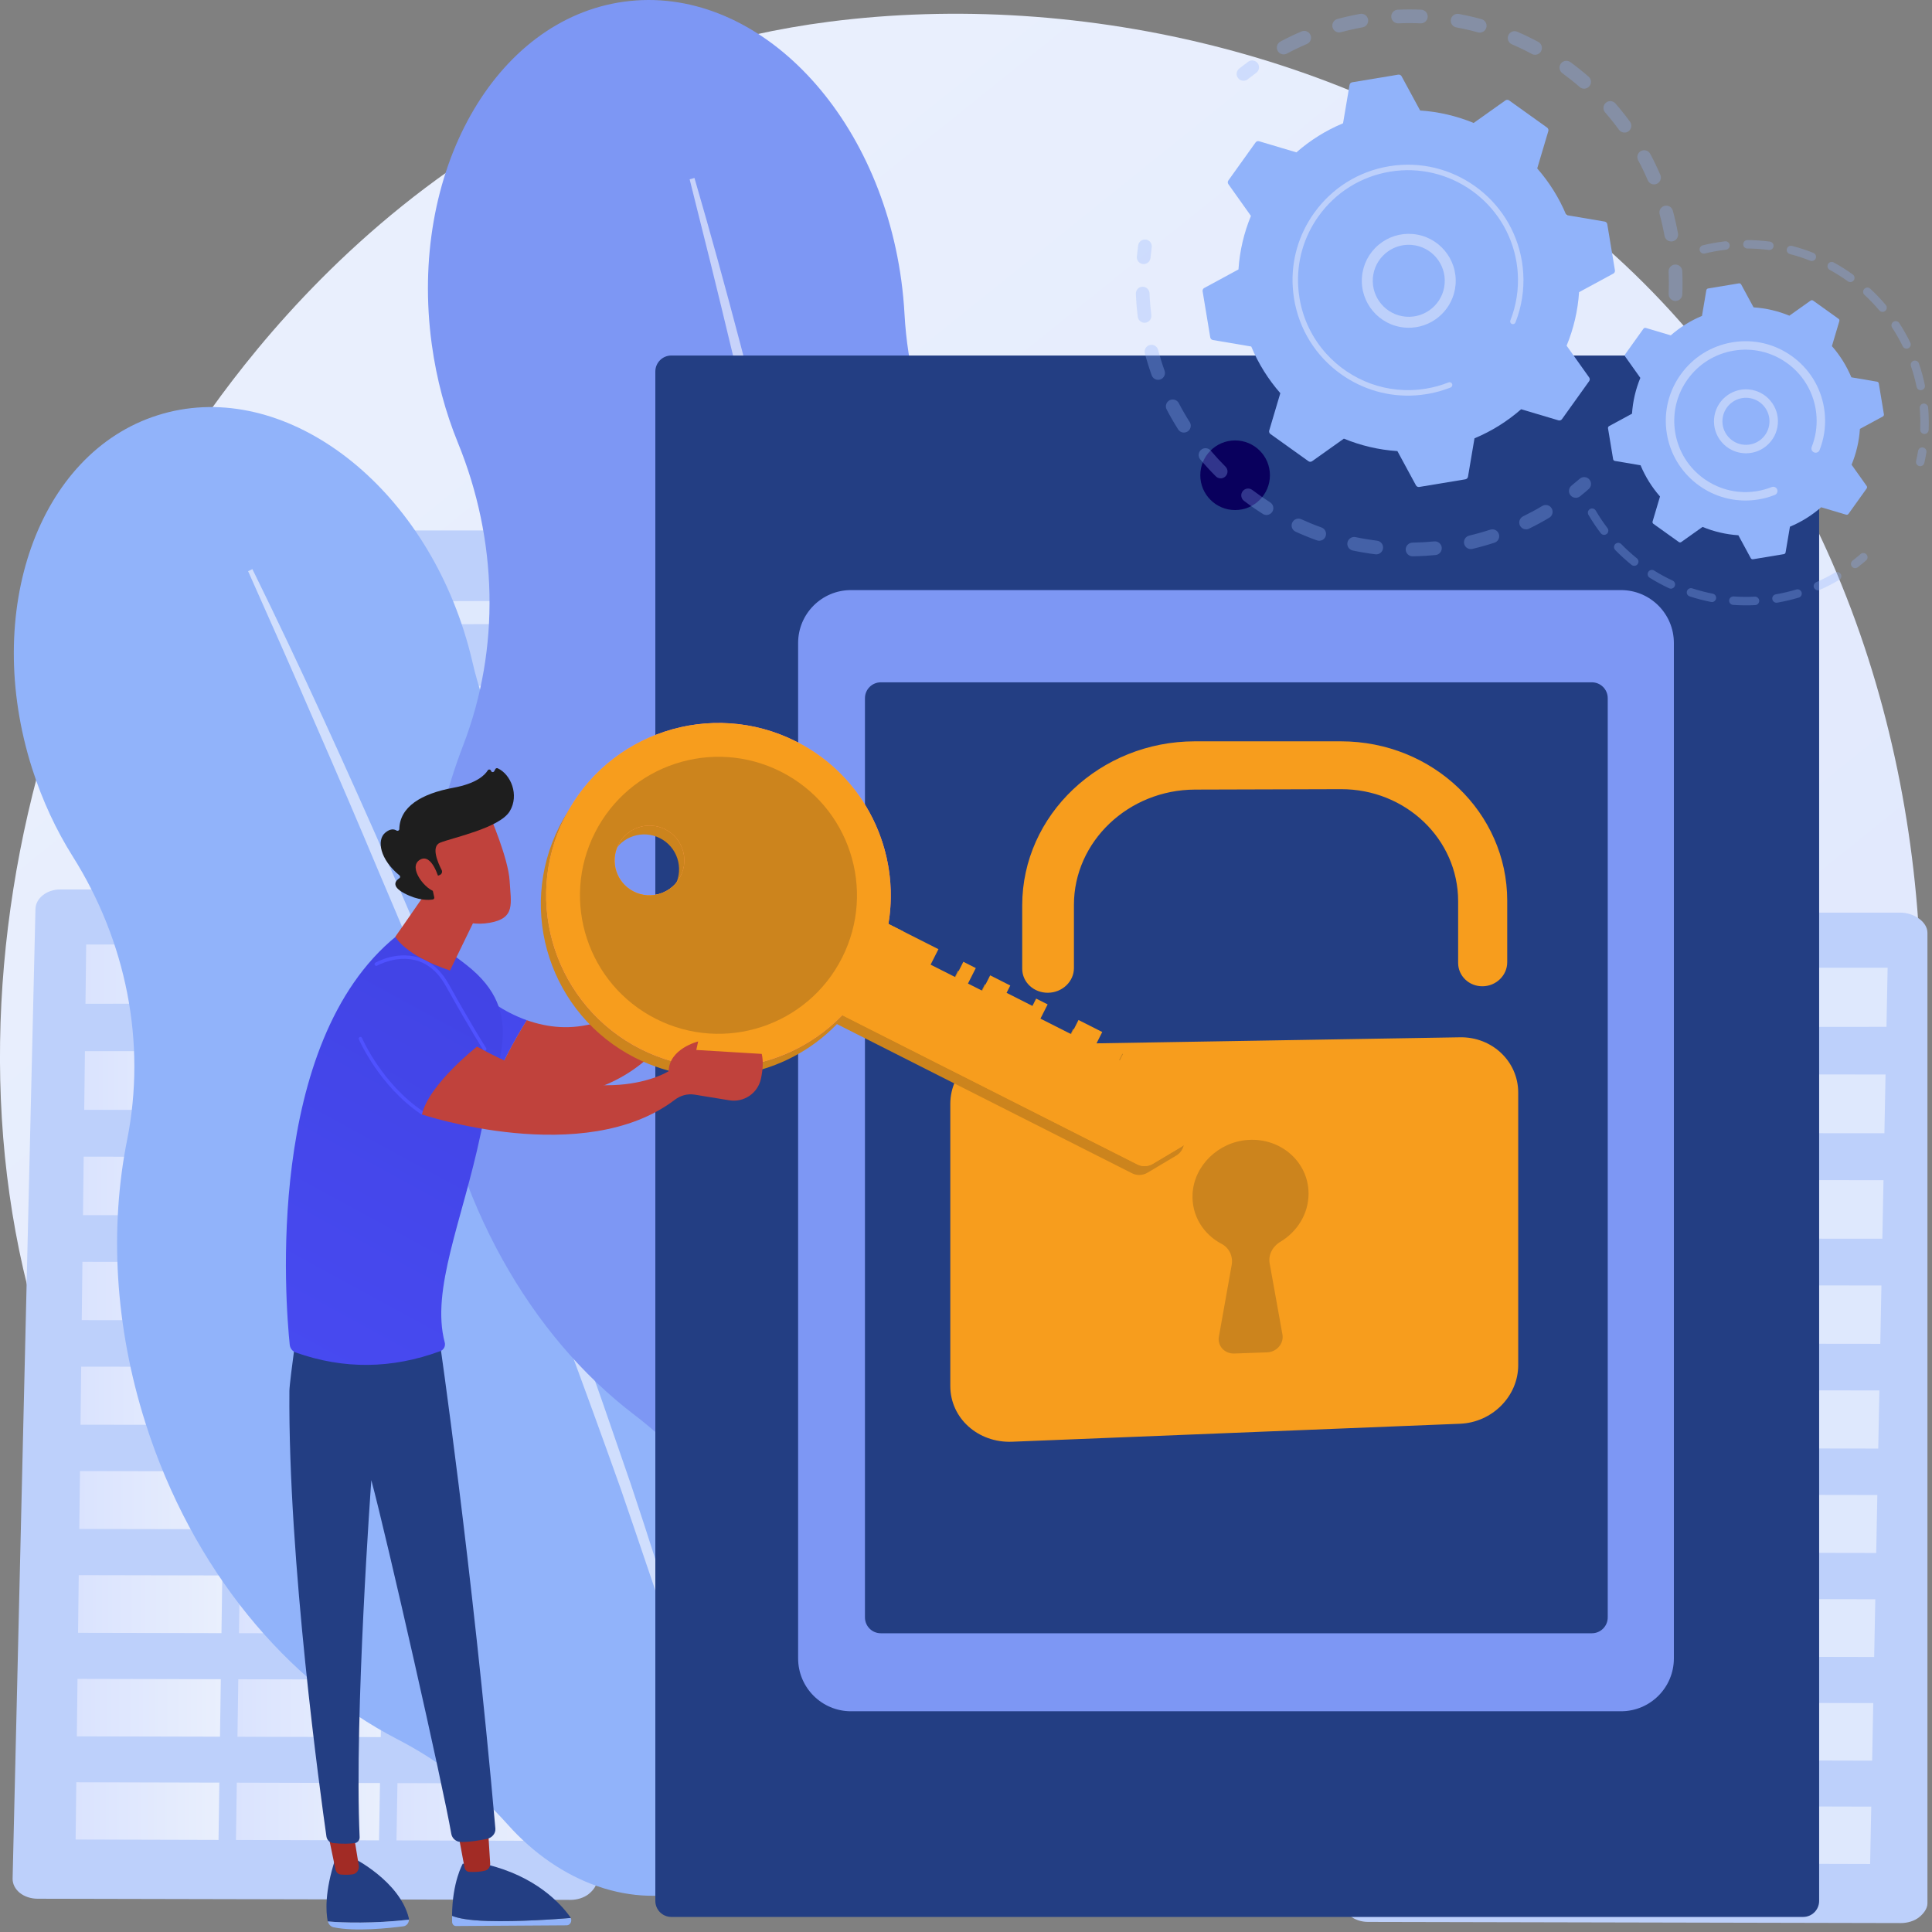 <svg width="350" height="350" viewBox="0 0 350 350" fill="none" xmlns="http://www.w3.org/2000/svg">
<rect x="0" y="0" width="350" height="350" fill="#808080" stroke="none"/>
<path d="M307.69 298.245C300.543 305.651 293.781 310.426 288.439 314.199C225.637 358.551 151.327 345.623 135.534 342.466C112.213 337.804 67.133 328.791 34.541 291.067C-14.768 233.992 -7.09 144.073 31.157 84.717C38.154 73.859 75.109 13.598 150.219 3.934C195.676 -1.914 248.663 9.882 287.035 41.524C367.581 107.945 361.847 242.127 307.69 298.245Z" fill="url(#paint0_linear_60_7155)"/>
<path d="M66.585 99.129C66.617 97.451 68.028 96.1 69.756 96.1H174.593C176.345 96.1 178.205 97.492 178.205 99.193V336.811C178.205 338.081 177.465 339.299 176.539 340.195C175.613 341.092 174.248 341.594 172.94 341.59L66.955 341.309C65.636 341.306 64.346 340.788 63.424 339.873C62.501 338.958 61.982 337.718 62.007 336.437L66.585 99.129Z" fill="#BDD0FB"/>
<g opacity="0.52">
<path d="M126.792 112.94L161.086 112.824L161.073 108.657L126.817 108.762L126.792 112.94Z" fill="white"/>
<path d="M126.698 128.289L161.133 128.137L161.12 123.935L126.723 124.077L126.698 128.289Z" fill="white"/>
<path d="M126.603 143.765L161.181 143.575L161.168 139.338L126.629 139.519L126.603 143.765Z" fill="white"/>
<path d="M126.507 159.37L161.228 159.141L161.215 154.87L126.533 155.088L126.507 159.37Z" fill="white"/>
<path d="M126.411 175.105L161.276 174.837L161.263 170.53L126.437 170.787L126.411 175.105Z" fill="white"/>
<path d="M126.216 206.971L161.374 206.622L161.361 202.243L126.242 202.58L126.216 206.971Z" fill="white"/>
<path d="M125.917 255.787L161.523 255.313L161.51 250.821L125.944 251.284L125.917 255.787Z" fill="white"/>
<path d="M126.314 190.971L161.325 190.663L161.312 186.32L126.34 186.618L126.314 190.971Z" fill="white"/>
<path d="M126.117 223.106L161.423 222.716L161.41 218.299L126.144 218.678L126.117 223.106Z" fill="white"/>
<path d="M126.017 239.377L161.473 238.945L161.46 234.492L126.044 234.912L126.017 239.377Z" fill="white"/>
<path d="M125.815 272.337L161.574 271.819L161.56 267.29L125.843 267.795L125.815 272.337Z" fill="white"/>
<path d="M125.713 289.029L161.625 288.468L161.611 283.899L125.741 284.449L125.713 289.029Z" fill="white"/>
<path d="M125.61 305.866L161.677 305.26L161.663 300.651L125.638 301.245L125.61 305.866Z" fill="white"/>
<path d="M125.506 322.847L161.729 322.195L161.715 317.547L125.534 318.187L125.506 322.847Z" fill="white"/>
<path d="M81.829 113.091L116.338 112.975L116.376 108.794L81.905 108.9L81.829 113.091Z" fill="white"/>
<path d="M81.549 128.489L116.201 128.335L116.239 124.121L81.625 124.264L81.549 128.489Z" fill="white"/>
<path d="M81.266 144.015L116.063 143.823L116.101 139.573L81.344 139.755L81.266 144.015Z" fill="white"/>
<path d="M80.982 159.67L115.924 159.44L115.962 155.155L81.06 155.375L80.982 159.67Z" fill="white"/>
<path d="M80.695 175.457L115.783 175.187L115.822 170.866L80.774 171.125L80.695 175.457Z" fill="white"/>
<path d="M80.114 207.428L115.498 207.077L115.538 202.683L80.194 203.023L80.114 207.428Z" fill="white"/>
<path d="M79.223 256.409L115.062 255.932L115.102 251.425L79.305 251.89L79.223 256.409Z" fill="white"/>
<path d="M80.406 191.375L115.641 191.065L115.68 186.708L80.485 187.007L80.406 191.375Z" fill="white"/>
<path d="M79.819 223.617L115.354 223.224L115.394 218.793L79.9 219.174L79.819 223.617Z" fill="white"/>
<path d="M79.523 239.943L115.209 239.509L115.249 235.04L79.604 235.463L79.523 239.943Z" fill="white"/>
<path d="M78.921 273.016L114.914 272.495L114.955 267.95L79.004 268.459L78.921 273.016Z" fill="white"/>
<path d="M78.617 289.766L114.765 289.2L114.806 284.616L78.7 285.169L78.617 289.766Z" fill="white"/>
<path d="M78.31 306.661L114.615 306.05L114.656 301.426L78.394 302.024L78.31 306.661Z" fill="white"/>
<path d="M78 323.702L114.463 323.046L114.505 318.382L78.085 319.025L78 323.702Z" fill="white"/>
</g>
<path d="M6.424 164.671C6.47 162.73 8.463 161.133 10.906 161.133H103.242C105.718 161.133 108.149 162.813 108.149 164.781V340.619C108.149 341.566 107.463 342.473 106.62 343.141C105.776 343.81 104.527 344.184 103.336 344.181L6.794 343.972C5.592 343.969 4.416 343.584 3.576 342.901C2.736 342.219 2.262 341.276 2.285 340.321L6.424 164.671Z" fill="#BDD0FB"/>
<path d="M74.425 181.853L100.729 181.825L100.938 171.111H74.608L74.425 181.853Z" fill="url(#paint1_linear_60_7155)"/>
<path d="M44.941 181.848L71.219 181.82L71.399 171.111H45.095L44.941 181.848Z" fill="url(#paint2_linear_60_7155)"/>
<path d="M15.486 181.842L41.738 181.814L41.889 171.111H15.612L15.486 181.842Z" fill="url(#paint3_linear_60_7155)"/>
<path d="M74.096 201.085L100.355 201.099L100.563 190.454L74.279 190.446L74.096 201.085Z" fill="url(#paint4_linear_60_7155)"/>
<path d="M44.663 201.07L70.896 201.084L71.075 190.445L44.817 190.436L44.663 201.07Z" fill="url(#paint5_linear_60_7155)"/>
<path d="M15.26 201.055L41.466 201.069L41.617 190.435L15.386 190.426L15.26 201.055Z" fill="url(#paint6_linear_60_7155)"/>
<path d="M73.769 220.185L99.982 220.207L100.189 209.6L73.951 209.583L73.769 220.185Z" fill="url(#paint7_linear_60_7155)"/>
<path d="M44.387 220.161L70.574 220.183L70.752 209.581L44.54 209.563L44.387 220.161Z" fill="url(#paint8_linear_60_7155)"/>
<path d="M15.035 220.136L41.195 220.158L41.345 209.561L15.16 209.544L15.035 220.136Z" fill="url(#paint9_linear_60_7155)"/>
<path d="M73.442 239.219L99.61 239.249L99.816 228.678L73.623 228.653L73.442 239.219Z" fill="url(#paint10_linear_60_7155)"/>
<path d="M44.111 239.184L70.253 239.215L70.431 228.649L44.264 228.624L44.111 239.184Z" fill="url(#paint11_linear_60_7155)"/>
<path d="M14.81 239.151L40.925 239.181L41.075 228.621L14.934 228.595L14.81 239.151Z" fill="url(#paint12_linear_60_7155)"/>
<path d="M73.117 258.186L99.239 258.225L99.445 247.691L73.297 247.657L73.117 258.186Z" fill="url(#paint13_linear_60_7155)"/>
<path d="M43.837 258.143L69.933 258.181L70.11 247.652L43.989 247.618L43.837 258.143Z" fill="url(#paint14_linear_60_7155)"/>
<path d="M14.586 258.1L40.656 258.138L40.805 247.614L14.71 247.581L14.586 258.1Z" fill="url(#paint15_linear_60_7155)"/>
<path d="M72.793 277.09L98.869 277.137L99.074 266.639L72.972 266.596L72.793 277.09Z" fill="url(#paint16_linear_60_7155)"/>
<path d="M43.563 277.037L69.614 277.084L69.791 266.591L43.715 266.549L43.563 277.037Z" fill="url(#paint17_linear_60_7155)"/>
<path d="M14.363 276.984L40.388 277.031L40.537 266.543L14.487 266.501L14.363 276.984Z" fill="url(#paint18_linear_60_7155)"/>
<path d="M72.469 295.926L98.501 295.981L98.706 285.519L72.649 285.469L72.469 295.926Z" fill="url(#paint19_linear_60_7155)"/>
<path d="M43.291 295.864L69.297 295.92L69.473 285.463L43.442 285.412L43.291 295.864Z" fill="url(#paint20_linear_60_7155)"/>
<path d="M14.141 295.802L40.121 295.858L40.269 285.406L14.264 285.355L14.141 295.802Z" fill="url(#paint21_linear_60_7155)"/>
<path d="M72.148 314.699L98.135 314.763L98.338 304.337L72.326 304.278L72.148 314.699Z" fill="url(#paint22_linear_60_7155)"/>
<path d="M43.019 314.628L68.98 314.692L69.156 304.271L43.17 304.212L43.019 314.628Z" fill="url(#paint23_linear_60_7155)"/>
<path d="M13.919 314.557L39.855 314.62L40.002 304.204L14.042 304.146L13.919 314.557Z" fill="url(#paint24_linear_60_7155)"/>
<path d="M71.827 333.407L97.769 333.479L97.972 323.089L72.005 323.022L71.827 333.407Z" fill="url(#paint25_linear_60_7155)"/>
<path d="M42.748 333.327L68.665 333.398L68.84 323.013L42.899 322.946L42.748 333.327Z" fill="url(#paint26_linear_60_7155)"/>
<path d="M13.699 333.246L39.589 333.318L39.737 322.938L13.821 322.871L13.699 333.246Z" fill="url(#paint27_linear_60_7155)"/>
<path d="M247.448 168.87C247.494 166.929 249.487 165.332 251.93 165.332H344.266C346.741 165.332 349.173 167.013 349.173 168.98V344.818C349.173 345.765 348.487 346.672 347.643 347.341C346.8 348.009 345.551 348.383 344.36 348.381L247.818 348.171C246.616 348.168 245.44 347.783 244.6 347.1C243.76 346.418 243.286 345.475 243.309 344.521L247.448 168.87Z" fill="#BDD0FB"/>
<g opacity="0.5">
<path d="M315.449 186.052L341.753 186.024L341.962 175.31H315.632L315.449 186.052Z" fill="white"/>
<path d="M285.964 186.047L312.243 186.019L312.423 175.31H286.119L285.964 186.047Z" fill="white"/>
<path d="M256.51 186.041L282.761 186.013L282.913 175.31H256.636L256.51 186.041Z" fill="white"/>
<path d="M315.12 205.284L341.378 205.297L341.586 194.653L315.302 194.645L315.12 205.284Z" fill="white"/>
<path d="M285.687 205.269L311.919 205.282L312.099 194.643L285.841 194.634L285.687 205.269Z" fill="white"/>
<path d="M256.284 205.254L282.49 205.267L282.64 194.634L256.409 194.625L256.284 205.254Z" fill="white"/>
<path d="M314.792 224.384L341.005 224.406L341.213 213.798L314.974 213.781L314.792 224.384Z" fill="white"/>
<path d="M285.411 224.359L311.597 224.381L311.776 213.779L285.564 213.762L285.411 224.359Z" fill="white"/>
<path d="M256.058 224.335L282.219 224.357L282.369 213.76L256.183 213.743L256.058 224.335Z" fill="white"/>
<path d="M314.466 243.418L340.633 243.448L340.84 232.877L314.647 232.852L314.466 243.418Z" fill="white"/>
<path d="M285.135 243.384L311.276 243.414L311.455 232.848L285.288 232.823L285.135 243.384Z" fill="white"/>
<path d="M255.834 243.35L281.949 243.38L282.099 232.82L255.958 232.794L255.834 243.35Z" fill="white"/>
<path d="M314.141 262.386L340.263 262.424L340.468 251.89L314.321 251.856L314.141 262.386Z" fill="white"/>
<path d="M284.861 262.342L310.956 262.38L311.134 251.852L285.013 251.817L284.861 262.342Z" fill="white"/>
<path d="M255.61 262.298L281.68 262.337L281.829 251.813L255.734 251.779L255.61 262.298Z" fill="white"/>
<path d="M313.816 281.287L339.893 281.334L340.098 270.836L313.996 270.794L313.816 281.287Z" fill="white"/>
<path d="M284.587 281.235L310.638 281.282L310.815 270.789L284.739 270.747L284.587 281.235Z" fill="white"/>
<path d="M255.387 281.182L281.412 281.229L281.561 270.742L255.511 270.699L255.387 281.182Z" fill="white"/>
<path d="M313.493 300.125L339.525 300.18L339.729 289.718L313.673 289.667L313.493 300.125Z" fill="white"/>
<path d="M284.315 300.062L310.32 300.118L310.497 289.661L284.466 289.61L284.315 300.062Z" fill="white"/>
<path d="M255.165 300.001L281.145 300.056L281.293 289.604L255.288 289.554L255.165 300.001Z" fill="white"/>
<path d="M313.171 318.898L339.158 318.961L339.362 308.536L313.35 308.477L313.171 318.898Z" fill="white"/>
<path d="M284.043 318.827L310.004 318.89L310.18 308.47L284.194 308.411L284.043 318.827Z" fill="white"/>
<path d="M254.943 318.755L280.878 318.819L281.026 308.403L255.066 308.344L254.943 318.755Z" fill="white"/>
<path d="M312.85 337.605L338.792 337.677L338.995 327.287L313.028 327.22L312.85 337.605Z" fill="white"/>
<path d="M283.772 337.525L309.688 337.597L309.863 327.212L283.922 327.145L283.772 337.525Z" fill="white"/>
<path d="M254.722 337.445L280.613 337.516L280.76 327.136L254.845 327.069L254.722 337.445Z" fill="white"/>
</g>
<path d="M155.655 216.704C148.12 193.044 133.539 174.188 116.269 163.103C100.829 153.194 89.706 137.762 85.588 119.935C85.155 118.062 84.641 116.182 84.042 114.304C74.979 85.849 50.121 68.359 28.52 75.239C6.919 82.118 -3.245 110.763 5.818 139.218C7.671 145.037 10.185 150.396 13.197 155.181C22.808 170.452 26.57 188.768 23.033 206.483C19.872 222.315 20.73 240.14 26.38 257.879C34.806 284.334 52.04 304.785 71.995 315.081C79.543 318.975 86.349 324.211 91.985 330.539C101.351 341.054 114.55 345.997 126.678 342.135C139.76 337.968 147.934 324.72 148.522 309.263C148.854 300.516 150.911 291.943 154.263 283.838C162.177 264.704 163.274 240.625 155.655 216.704Z" fill="#91B3FA"/>
<path opacity="0.57" d="M45.725 103.101C54.537 121.008 62.764 139.184 70.799 157.446C72.81 162.011 74.747 166.608 76.699 171.198L79.625 178.084L82.494 184.994C84.388 189.608 86.347 194.196 88.189 198.832L93.716 212.74C97.282 222.058 100.928 231.346 104.319 240.731C106.022 245.42 107.816 250.076 109.422 254.801L114.307 268.949C120.629 287.878 126.475 306.976 131.34 326.334L130.504 326.553L126.311 312.209L125.27 308.622L124.14 305.061L121.867 297.945L119.607 290.825C118.858 288.45 118.021 286.104 117.232 283.742C115.622 279.029 114.05 274.303 112.41 269.601C105.728 250.832 98.795 232.152 91.476 213.619C87.745 204.38 84.094 195.11 80.298 185.897L77.471 178.979L74.585 172.085C72.664 167.488 70.743 162.891 68.775 158.314C64.918 149.125 60.995 139.963 56.997 130.834C53.046 121.684 49.009 112.568 44.944 103.47L45.725 103.101Z" fill="white"/>
<path d="M218.697 169.675C215.175 143.836 203.534 121.689 187.728 107.092C173.598 94.044 164.905 76.065 163.859 56.88C163.749 54.863 163.555 52.826 163.276 50.774C159.04 19.698 136.566 -2.899 113.078 0.302C89.589 3.503 73.982 31.291 78.218 62.367C79.084 68.722 80.713 74.72 82.958 80.216C90.122 97.754 90.713 117.381 83.893 135.065C77.799 150.868 75.486 169.461 78.126 188.834C82.064 217.726 96.153 242.004 114.866 256.27C121.944 261.666 128.017 268.316 132.689 275.883C140.454 288.458 153.166 295.963 166.353 294.166C180.579 292.227 191.375 280.005 194.752 264.123C196.663 255.136 200.319 246.641 205.226 238.865C216.81 220.507 222.257 195.8 218.697 169.675Z" fill="#7D97F4"/>
<path opacity="0.57" d="M125.808 32.24C131.676 52.36 136.892 72.653 141.897 92.999C143.15 98.085 144.322 103.191 145.51 108.293L147.29 115.946L149.007 123.614C150.131 128.73 151.327 133.831 152.393 138.96L155.594 154.347C157.597 164.633 159.688 174.9 161.499 185.223C162.412 190.382 163.426 195.523 164.234 200.701L166.73 216.221C169.849 236.947 172.448 257.761 173.99 278.666L173.089 278.742L171.341 263.145L170.912 259.246L170.386 255.358L169.32 247.584L168.268 239.81C167.922 237.218 167.48 234.639 167.091 232.053C166.278 226.886 165.506 221.713 164.659 216.552C161.139 195.927 157.345 175.348 153.128 154.851C150.94 144.618 148.841 134.368 146.583 124.15L144.91 116.482L143.173 108.828C142.018 103.725 140.863 98.621 139.656 93.53C137.33 83.326 134.93 73.138 132.448 62.97C130.019 52.789 127.493 42.629 124.937 32.481L125.808 32.24Z" fill="white"/>
<path d="M326.653 347.272H121.622C120.019 347.272 118.72 345.973 118.72 344.371V67.307C118.72 65.704 120.019 64.405 121.622 64.405H326.653C328.255 64.405 329.554 65.704 329.554 67.307V344.371C329.554 345.973 328.255 347.272 326.653 347.272Z" fill="#233E83"/>
<path d="M293.662 310.011H154.163C148.875 310.011 144.588 305.724 144.588 300.436V116.476C144.588 111.188 148.875 106.901 154.163 106.901H293.662C298.95 106.901 303.237 111.188 303.237 116.476V300.436C303.237 305.724 298.95 310.011 293.662 310.011Z" fill="#7D97F4"/>
<path d="M288.384 295.881H159.567C157.981 295.881 156.695 294.595 156.695 293.008V126.482C156.695 124.895 157.981 123.609 159.567 123.609H288.384C289.97 123.609 291.256 124.895 291.256 126.482V293.008C291.256 294.595 289.97 295.881 288.384 295.881Z" fill="#233E83"/>
<path d="M223.753 92.402C227.236 92.402 230.06 89.578 230.06 86.095C230.06 82.612 227.236 79.788 223.753 79.788C220.269 79.788 217.445 82.612 217.445 86.095C217.445 89.578 220.269 92.402 223.753 92.402Z" fill="url(#paint28_linear_60_7155)"/>
<path d="M264.501 187.916L183.356 189.265C177.18 189.367 172.156 194.17 172.156 199.991V251.093C172.156 256.914 177.18 261.431 183.356 261.183L264.501 257.925C270.33 257.69 275.038 252.941 275.038 247.315V197.927C275.038 192.301 270.329 187.819 264.501 187.916Z" fill="#F79D1D"/>
<path d="M268.608 178.673C266.15 178.71 264.155 176.813 264.155 174.437V163.252C264.155 152.032 254.664 142.931 242.915 142.965L216.48 143.041C204.429 143.076 194.553 152.446 194.553 163.928V175.374C194.553 177.806 192.461 179.808 189.876 179.847C187.286 179.885 185.184 177.939 185.184 175.5V164.019C185.184 147.631 199.303 134.298 216.481 134.298H242.915C259.605 134.298 273.048 147.248 273.048 163.166V174.317C273.047 176.686 271.061 178.637 268.608 178.673Z" fill="#F79D1D"/>
<path d="M237.057 216.237C237.057 210.558 232.099 206.099 226.072 206.509C220.743 206.871 216.335 211.139 216.047 216.235C215.824 220.189 217.997 223.607 221.301 225.336C222.706 226.072 223.404 227.621 223.131 229.154L220.814 242.156C220.519 243.811 221.85 245.266 223.601 245.203L229.555 244.99C231.297 244.928 232.619 243.384 232.326 241.755L230.01 228.874C229.734 227.338 230.533 225.812 231.942 224.969C235.006 223.138 237.057 219.889 237.057 216.237Z" fill="#CC841D"/>
<path d="M74.084 347.767C74.085 347.655 74.078 347.543 74.049 347.429C72.367 340.758 64.015 336.603 64.015 336.603L60.706 336.862C58.803 342.742 59.047 346.348 59.353 347.954C59.361 348 59.375 348.042 59.387 348.086C62.117 348.33 67.736 348.489 74.084 347.767Z" fill="#233E83"/>
<path d="M59.387 348.086C59.535 348.622 59.931 349.04 60.437 349.146C64.321 349.963 70.493 349.306 73.085 348.967C73.656 348.892 74.074 348.364 74.084 347.767C67.736 348.489 62.117 348.33 59.387 348.086Z" fill="#91B3FA"/>
<path d="M59.375 331.933L60.777 338.681C60.879 339.175 61.259 339.545 61.719 339.588C62.283 339.641 63.084 339.672 63.891 339.554C64.614 339.448 65.118 338.713 64.989 337.924L64.015 331.933H59.375Z" fill="#A22B25"/>
<path d="M88.416 348C84.761 347.898 82.871 347.467 81.893 347.068C81.891 347.431 81.893 347.801 81.905 348.184C81.918 348.594 82.221 348.92 82.594 348.918L102.662 348.789C103.302 348.784 103.677 348.042 103.399 347.454C100.768 347.672 94.066 348.158 88.416 348Z" fill="#91B3FA"/>
<path d="M103.399 347.455C103.375 347.404 103.354 347.352 103.32 347.304C101.547 344.827 97.033 339.896 88.114 337.757L83.835 337.622C83.835 337.622 81.929 340.934 81.893 347.068C82.871 347.468 84.761 347.898 88.416 348.001C94.066 348.159 100.768 347.672 103.399 347.455Z" fill="#233E83"/>
<path d="M82.851 331.336C82.918 331.651 83.809 336.453 84.153 338.314C84.236 338.757 84.58 339.081 84.99 339.104C85.723 339.145 86.904 339.15 87.921 338.874C88.469 338.725 88.837 338.166 88.798 337.546L88.319 329.952L82.851 331.336Z" fill="#A22B25"/>
<path d="M79.608 242.687C79.608 242.687 85.495 283.135 89.742 331.267C89.822 332.163 89.107 332.944 88.227 333.129C86.929 333.402 85.021 333.727 83.442 333.683C82.599 333.659 81.895 333.034 81.753 332.202C80.306 323.716 69.98 278.17 67.269 268.146C67.269 268.146 64.156 310.726 65.151 332.817C65.176 333.366 64.774 333.843 64.228 333.906C63.399 334.002 62.074 334.075 60.387 333.895C59.746 333.827 59.23 333.343 59.138 332.706C58.108 325.524 52.175 282.772 52.427 251.975C52.441 250.239 54.465 235.969 54.465 235.969L79.608 242.687Z" fill="#233E83"/>
<path d="M81.889 174.667L82.677 195.833C84.916 196.603 87.047 197.202 89.076 197.65C90.345 193.563 93.14 188.548 95.429 184.818C87.02 181.846 81.889 174.667 81.889 174.667Z" fill="url(#paint29_linear_60_7155)"/>
<path d="M53.58 245.018C52.975 244.803 52.553 244.254 52.487 243.616C51.704 236.021 47.914 188.934 71.841 169.565C71.841 169.565 73.213 165.975 84.492 174.8C95.771 183.625 89.732 192.875 87.032 205.633C83.764 221.072 78.031 233.692 80.568 243.192C80.743 243.848 80.398 244.536 79.761 244.771C71 248 62.273 248.107 53.58 245.018Z" fill="url(#paint30_linear_60_7155)"/>
<path d="M81.175 155.457C81.167 156.127 71.613 169.698 71.613 169.698C71.613 169.698 73.328 173.075 81.515 175.818L88.582 161.287L81.175 155.457Z" fill="#C0423C"/>
<path d="M76.442 201.893C76.382 201.893 76.321 201.876 76.268 201.84C68.635 196.683 65.045 188.359 65.009 188.276C64.943 188.118 65.016 187.936 65.174 187.869C65.332 187.802 65.514 187.875 65.581 188.033C65.616 188.115 69.139 196.275 76.615 201.326C76.757 201.422 76.795 201.614 76.699 201.757C76.639 201.845 76.541 201.893 76.442 201.893Z" fill="url(#paint31_linear_60_7155)"/>
<path d="M87.811 190.357C87.709 190.357 87.609 190.306 87.549 190.214C87.526 190.179 85.195 186.549 80.753 178.596C79.388 176.151 77.593 174.602 75.419 173.994C71.818 172.988 68.348 174.918 68.314 174.937C68.164 175.02 67.976 174.97 67.891 174.821C67.806 174.672 67.858 174.483 68.007 174.398C68.157 174.313 71.726 172.316 75.58 173.395C77.922 174.048 79.845 175.696 81.295 178.293C85.725 186.226 88.048 189.843 88.071 189.879C88.164 190.022 88.122 190.214 87.978 190.307C87.926 190.341 87.868 190.357 87.811 190.357Z" fill="url(#paint32_linear_60_7155)"/>
<path d="M88.697 147.68C88.697 147.68 92.097 155.49 92.325 159.589C92.553 163.688 93.437 166.347 88.697 167.173C83.958 167.998 79.965 165.637 77.802 161.554C77.802 161.554 74.413 155.263 75.173 152.686C75.933 150.109 88.697 147.68 88.697 147.68Z" fill="#C0423C"/>
<path d="M79.422 158.619L79.692 158.5C80.035 158.349 80.182 157.94 80.009 157.606C79.341 156.315 78.038 153.356 79.721 152.665C81.891 151.776 90.483 150.024 92.337 146.975C94.118 144.045 92.54 140.262 90.167 139.187C90.008 139.115 89.821 139.172 89.74 139.326L89.542 139.7C89.407 139.956 89.028 139.917 88.948 139.639C88.871 139.372 88.515 139.32 88.368 139.556C87.798 140.468 86.26 141.947 82.146 142.706C76.299 143.785 72.433 146.151 72.337 150.192C72.331 150.448 72.058 150.591 71.838 150.458C71.406 150.194 70.716 150.071 69.792 150.847C68.186 152.198 68.844 155.7 72.364 158.581C72.531 158.718 72.53 158.979 72.349 159.097C71.71 159.512 70.759 160.501 73.224 161.819C75.774 163.181 77.677 163.07 78.411 162.949C78.593 162.919 78.711 162.742 78.671 162.561L77.888 159.01C77.844 158.809 77.997 158.619 78.203 158.619H79.422V158.619Z" fill="#1E1E1E"/>
<path d="M79.569 159.368C79.569 159.368 78.272 154.379 76.035 155.778C73.799 157.177 77.196 161.368 78.994 161.554L79.569 159.368Z" fill="#C0423C"/>
<path d="M123.59 173.076C123.59 173.076 121.886 170.055 121.995 168.587C122.103 167.119 121.188 164.964 122.162 165.123C123.135 165.283 123.336 165.152 123.6 166.914C123.864 168.675 126.936 176.368 123.59 173.076Z" fill="url(#paint33_linear_60_7155)"/>
<path d="M123.911 168.272L123.871 174.308C112.337 186.762 103 187.495 95.429 184.819C93.14 188.548 90.345 193.564 89.076 197.65C119.88 204.442 127.134 176.123 127.134 176.123C131.306 174.395 132.147 173.384 131.967 172.252L123.911 168.272Z" fill="#C0423C"/>
<path d="M132.782 162.285C131.797 161.885 129.87 158.212 129.502 159.421C129.133 160.629 129.657 162.285 129.502 162.799C129.346 163.313 126.944 169.224 127.424 170.537C127.77 171.485 129.677 171.345 129.968 172.895C130.064 173.409 130.476 173.778 130.953 173.779C131.429 173.779 131.841 173.411 131.938 172.896C131.977 172.69 133.766 162.685 132.782 162.285Z" fill="url(#paint34_linear_60_7155)"/>
<path d="M101.341 149.715C93.562 165.099 99.728 183.876 115.112 191.654C127.616 197.976 142.362 195.086 151.621 185.522L205.073 212.547C205.96 212.996 207.016 212.96 207.871 212.451L213.099 209.337C213.188 209.283 213.273 209.224 213.356 209.162C213.379 209.145 213.401 209.126 213.423 209.108C213.484 209.06 213.543 209.009 213.599 208.957C213.618 208.939 213.637 208.921 213.655 208.902C213.725 208.834 213.791 208.762 213.853 208.688C213.854 208.687 213.855 208.686 213.855 208.685C214.512 207.886 214.712 206.77 214.31 205.763L210.062 195.114C209.8 194.457 209.306 193.918 208.674 193.598L203.32 190.891L201.904 193.693L197.305 191.368L198.721 188.565L194.419 186.39L193.115 188.968L187.525 186.142L188.829 183.564L186.746 182.511L186.075 183.838L181.389 181.468L182.06 180.142L178.416 178.299L176.999 181.101L174.395 179.785L175.812 176.983L173.556 175.842L172.139 178.644L167.627 176.363L169.044 173.56L162.701 170.353L159.985 168.98C162.198 155.853 155.784 142.265 143.28 135.943C127.896 128.165 109.119 134.331 101.341 149.715ZM119.552 151.84C122.667 153.415 123.916 157.218 122.341 160.333C120.766 163.448 116.963 164.696 113.848 163.121C110.733 161.547 109.484 157.744 111.059 154.629C112.635 151.514 116.437 150.265 119.552 151.84Z" fill="#CC841D"/>
<path d="M144.667 159.142L170.006 171.953L168.589 174.756L173.101 177.037L174.518 174.235L176.774 175.376L175.357 178.178L177.961 179.494L179.378 176.692L183.022 178.535L182.351 179.862L187.037 182.231L187.708 180.904L189.791 181.957L188.487 184.535L194.077 187.361L195.381 184.783L199.683 186.959L198.267 189.761L202.866 192.086L204.283 189.284L209.636 191.991C210.268 192.311 210.762 192.85 211.024 193.508L215.273 204.156C215.802 205.483 215.288 206.998 214.061 207.73L208.833 210.844C207.978 211.353 206.922 211.389 206.035 210.94L141.51 178.317L144.667 159.142Z" fill="#F79D1D"/>
<path d="M116.074 190.048C131.459 197.826 150.235 191.66 158.014 176.276C165.792 160.892 159.626 142.115 144.242 134.337C128.858 126.559 110.081 132.725 102.303 148.109C94.525 163.493 100.69 182.27 116.074 190.048ZM114.81 161.515C111.695 159.94 110.447 156.138 112.022 153.022C113.597 149.907 117.399 148.659 120.514 150.234C123.629 151.809 124.878 155.611 123.303 158.726C121.728 161.841 117.926 163.09 114.81 161.515Z" fill="url(#paint35_linear_60_7155)"/>
<path d="M152.583 183.916L206.035 210.941C206.922 211.39 207.978 211.353 208.833 210.844L214.061 207.73C214.849 207.26 215.338 206.467 215.45 205.608C210.579 200.33 164.271 180.109 162.539 175.947C161.923 174.466 161.817 172.224 163.663 168.747L160.947 167.374C163.16 154.247 156.746 140.659 144.242 134.337C128.858 126.559 110.081 132.725 102.303 148.109C94.525 163.493 100.69 182.27 116.075 190.048C128.579 196.37 143.324 193.48 152.583 183.916ZM120.514 150.234C123.629 151.809 124.878 155.611 123.303 158.726C121.728 161.841 117.926 163.09 114.81 161.515C111.695 159.94 110.447 156.138 112.022 153.023C113.597 149.907 117.399 148.659 120.514 150.234Z" fill="#F79D1D"/>
<path d="M118.839 184.581C131.204 190.832 146.295 185.876 152.547 173.512C158.799 161.147 153.843 146.055 141.478 139.803C129.113 133.552 114.021 138.508 107.77 150.872C101.518 163.237 106.474 178.329 118.839 184.581ZM114.811 161.514C111.695 159.939 110.447 156.137 112.022 153.022C113.597 149.907 117.399 148.658 120.514 150.233C123.629 151.808 124.878 155.611 123.303 158.726C121.728 161.841 117.926 163.09 114.811 161.514Z" fill="#CC841D"/>
<path d="M76.442 201.894C76.442 201.894 105.836 211.734 122.277 199.215C123.297 198.439 124.584 198.101 125.849 198.306L132.13 199.33C134.767 199.759 137.278 198.051 137.847 195.441C138.171 193.952 138.327 192.324 137.997 190.925L126.139 190.209L126.478 188.671C126.478 188.671 121.237 189.953 121.131 194.053C121.131 194.053 108.837 202.107 86.414 189.607C86.414 189.607 77.683 196.44 76.442 201.894Z" fill="#C0423C"/>
<g opacity="0.3">
<path d="M303.477 54.524C302.793 54.496 302.261 53.919 302.289 53.234C302.344 51.905 302.341 50.553 302.282 49.217C302.252 48.54 302.769 47.967 303.442 47.924C303.45 47.923 303.458 47.923 303.466 47.922C304.15 47.892 304.729 48.422 304.76 49.107C304.822 50.513 304.825 51.937 304.767 53.336C304.741 53.976 304.234 54.483 303.608 54.523C303.565 54.526 303.521 54.526 303.477 54.524ZM301.547 42.731C301.306 41.416 301.007 40.099 300.657 38.815C300.477 38.154 300.866 37.472 301.527 37.292C302.191 37.113 302.87 37.502 303.05 38.163C303.418 39.514 303.733 40.9 303.987 42.284C304.11 42.958 303.664 43.604 302.99 43.727C302.941 43.736 302.892 43.742 302.844 43.745C302.225 43.785 301.661 43.356 301.547 42.731ZM298.508 32.655C297.982 31.43 297.396 30.213 296.766 29.037C296.443 28.433 296.67 27.681 297.274 27.358C297.878 27.036 298.629 27.262 298.953 27.866C299.616 29.105 300.233 30.387 300.787 31.677C301.057 32.306 300.766 33.035 300.136 33.306C300.002 33.364 299.863 33.396 299.726 33.404C299.217 33.437 298.72 33.151 298.508 32.655ZM293.291 23.512C292.504 22.434 291.66 21.378 290.784 20.373C290.334 19.856 290.388 19.073 290.904 18.623C291.421 18.174 292.204 18.228 292.654 18.743C293.577 19.802 294.465 20.914 295.294 22.049C295.698 22.602 295.577 23.378 295.024 23.782C294.826 23.926 294.6 24.004 294.372 24.018C293.964 24.044 293.551 23.867 293.291 23.512ZM286.168 15.759C285.163 14.885 284.106 14.042 283.027 13.253C282.474 12.848 282.354 12.072 282.758 11.52C283.163 10.966 283.939 10.846 284.491 11.251C285.627 12.081 286.739 12.969 287.796 13.888C288.313 14.338 288.367 15.121 287.918 15.638C287.691 15.898 287.38 16.041 287.061 16.062C286.746 16.081 286.424 15.982 286.168 15.759ZM277.507 9.776C276.332 9.145 275.115 8.556 273.89 8.027C273.262 7.755 272.972 7.025 273.244 6.397C273.516 5.768 274.245 5.478 274.874 5.75C276.164 6.307 277.444 6.926 278.681 7.591C279.284 7.915 279.51 8.667 279.186 9.27C278.976 9.662 278.585 9.895 278.171 9.921C277.948 9.935 277.718 9.89 277.507 9.776ZM231.456 9.199C231.134 8.594 231.362 7.843 231.967 7.521C233.205 6.861 234.489 6.245 235.783 5.693C236.413 5.424 237.141 5.716 237.41 6.346C237.679 6.976 237.387 7.705 236.757 7.974C235.529 8.498 234.31 9.083 233.134 9.709C232.973 9.796 232.801 9.842 232.63 9.853C232.159 9.883 231.692 9.642 231.456 9.199ZM267.741 5.863C266.456 5.51 265.139 5.207 263.828 4.965C263.155 4.84 262.709 4.194 262.834 3.52C262.958 2.846 263.605 2.405 264.279 2.526C265.659 2.781 267.046 3.099 268.399 3.472C269.059 3.654 269.447 4.337 269.266 4.997C269.121 5.521 268.662 5.874 268.148 5.906C268.015 5.914 267.878 5.901 267.741 5.863ZM241.401 4.963C241.222 4.302 241.613 3.62 242.274 3.442C243.629 3.076 245.017 2.763 246.4 2.512C247.074 2.387 247.719 2.838 247.841 3.512C247.963 4.185 247.516 4.831 246.842 4.953C245.528 5.191 244.208 5.488 242.921 5.836C242.839 5.859 242.757 5.872 242.675 5.877C242.099 5.913 241.557 5.541 241.401 4.963ZM257.347 4.232C256.016 4.175 254.665 4.174 253.331 4.231C252.646 4.26 252.068 3.729 252.039 3.044C252.01 2.369 252.528 1.797 253.199 1.754C253.208 1.753 253.217 1.753 253.225 1.753C254.63 1.693 256.052 1.693 257.453 1.753C258.138 1.783 258.669 2.362 258.639 3.046C258.612 3.685 258.105 4.19 257.48 4.23C257.437 4.233 257.392 4.233 257.347 4.232Z" fill="#91B3FA"/>
<path d="M225.348 14.629C225.591 14.614 225.833 14.527 226.039 14.363C226.54 13.965 227.057 13.572 227.577 13.192C228.13 12.789 228.251 12.012 227.848 11.459C227.444 10.906 226.668 10.784 226.115 11.189C225.568 11.588 225.024 12.002 224.497 12.42C223.96 12.846 223.871 13.626 224.296 14.162C224.559 14.493 224.956 14.654 225.348 14.629Z" fill="#91B3FA"/>
</g>
<g opacity="0.3">
<path d="M207.267 47.837C207.865 47.799 208.363 47.333 208.422 46.718C208.483 46.081 208.558 45.435 208.646 44.798C208.739 44.12 208.265 43.494 207.586 43.4C206.905 43.307 206.282 43.782 206.188 44.46C206.096 45.131 206.017 45.811 205.953 46.481C205.887 47.163 206.387 47.769 207.069 47.834C207.136 47.84 207.202 47.841 207.267 47.837Z" fill="#91B3FA"/>
<path d="M255.917 100.782C255.233 100.792 254.669 100.245 254.659 99.56C254.65 98.875 255.196 98.313 255.882 98.302C257.186 98.283 258.509 98.209 259.83 98.08C260.508 98.012 261.118 98.513 261.185 99.195C261.251 99.876 260.752 100.483 260.07 100.549C259.498 100.605 258.927 100.651 258.357 100.687C257.545 100.739 256.724 100.771 255.917 100.782ZM265.245 98.519C265.087 97.853 265.499 97.184 266.165 97.026C267.445 96.723 268.726 96.362 269.971 95.954C270.621 95.739 271.323 96.096 271.536 96.747C271.749 97.397 271.395 98.098 270.744 98.311C269.432 98.741 268.084 99.121 266.738 99.44C266.668 99.456 266.598 99.466 266.529 99.471C265.937 99.508 265.386 99.116 265.245 98.519ZM249.169 100.416C247.8 100.247 246.419 100.018 245.064 99.733C244.394 99.592 243.965 98.934 244.106 98.264C244.247 97.594 244.904 97.165 245.575 97.305C246.861 97.576 248.172 97.794 249.473 97.954C250.152 98.038 250.636 98.657 250.552 99.338C250.478 99.939 249.984 100.386 249.401 100.423C249.325 100.428 249.247 100.426 249.169 100.416ZM275.35 95.2C275.05 94.585 275.305 93.841 275.921 93.541C277.101 92.965 278.27 92.332 279.396 91.659C279.984 91.307 280.745 91.499 281.097 92.088C281.448 92.675 281.256 93.437 280.669 93.788C279.483 94.497 278.251 95.164 277.009 95.77C276.859 95.843 276.701 95.884 276.544 95.894C276.057 95.925 275.577 95.665 275.35 95.2ZM238.567 97.892C237.269 97.426 235.973 96.898 234.714 96.323C234.091 96.038 233.817 95.303 234.102 94.68C234.387 94.056 235.123 93.782 235.746 94.067C236.941 94.614 238.172 95.115 239.405 95.557C240.05 95.788 240.385 96.499 240.153 97.144C239.981 97.624 239.543 97.932 239.064 97.963C238.9 97.973 238.731 97.951 238.567 97.892ZM228.775 93.103C227.608 92.363 226.458 91.566 225.358 90.732C224.812 90.318 224.704 89.54 225.118 88.994C225.532 88.448 226.31 88.341 226.855 88.755C227.901 89.547 228.994 90.305 230.103 91.008C230.682 91.375 230.853 92.141 230.487 92.72C230.266 93.068 229.899 93.269 229.517 93.294C229.264 93.31 229.005 93.249 228.775 93.103ZM220.26 86.294C219.28 85.317 218.332 84.288 217.44 83.235C216.997 82.712 217.062 81.93 217.584 81.487C218.107 81.044 218.889 81.109 219.332 81.632C220.179 82.632 221.081 83.61 222.012 84.539C222.497 85.022 222.497 85.808 222.014 86.292C221.791 86.515 221.506 86.636 221.215 86.654C220.872 86.676 220.522 86.556 220.26 86.294ZM213.432 77.79C212.69 76.623 211.99 75.41 211.35 74.186C211.033 73.579 211.268 72.829 211.875 72.512C212.481 72.195 213.232 72.43 213.549 73.037C214.156 74.2 214.821 75.351 215.526 76.46C215.893 77.038 215.722 77.805 215.144 78.172C214.962 78.288 214.76 78.35 214.559 78.363C214.122 78.391 213.684 78.186 213.432 77.79ZM208.638 67.989C208.173 66.689 207.757 65.353 207.402 64.017C207.226 63.355 207.621 62.675 208.283 62.5C208.943 62.325 209.624 62.718 209.8 63.38C210.137 64.65 210.531 65.919 210.973 67.153C211.204 67.798 210.868 68.508 210.223 68.738C210.111 68.779 209.997 68.802 209.884 68.809C209.346 68.843 208.828 68.521 208.638 67.989ZM206.115 57.384C205.989 56.375 205.892 55.35 205.828 54.337C205.805 53.97 205.786 53.605 205.771 53.239C205.742 52.555 206.265 51.964 206.958 51.948C207.642 51.919 208.22 52.451 208.249 53.136C208.264 53.483 208.282 53.831 208.304 54.18C208.365 55.143 208.457 56.117 208.576 57.077C208.661 57.756 208.179 58.376 207.5 58.461C207.474 58.464 207.449 58.467 207.423 58.468C206.774 58.51 206.197 58.038 206.115 57.384Z" fill="#91B3FA"/>
<path d="M285.548 90.18C285.794 90.165 286.038 90.076 286.245 89.91C286.769 89.49 287.293 89.051 287.804 88.605C288.321 88.155 288.374 87.371 287.924 86.855C287.474 86.339 286.691 86.285 286.174 86.736C285.688 87.159 285.19 87.576 284.693 87.975C284.159 88.403 284.073 89.184 284.501 89.719C284.764 90.046 285.159 90.205 285.548 90.18Z" fill="#91B3FA"/>
</g>
<path d="M287.891 69.049C288.035 68.848 288.035 68.578 287.892 68.376L283.806 62.625C285.062 59.579 285.841 56.31 286.064 52.927L292.263 49.569C292.48 49.452 292.599 49.209 292.559 48.965L291.174 40.617C291.134 40.373 290.943 40.181 290.699 40.14L283.748 38.963C282.445 35.833 280.653 32.991 278.481 30.514L280.492 23.752C280.562 23.515 280.474 23.259 280.273 23.115L273.391 18.191C273.19 18.047 272.92 18.047 272.718 18.19L266.967 22.276C263.921 21.02 260.653 20.241 257.27 20.018L253.912 13.819C253.794 13.601 253.552 13.482 253.308 13.523L244.959 14.907C244.715 14.948 244.524 15.139 244.483 15.382L243.306 22.334C240.175 23.637 237.334 25.429 234.856 27.601L228.094 25.59C227.857 25.52 227.601 25.607 227.457 25.808L222.533 32.69C222.389 32.891 222.389 33.161 222.532 33.363L226.618 39.114C225.362 42.16 224.583 45.428 224.36 48.812L218.161 52.17C217.944 52.287 217.825 52.53 217.865 52.774L219.25 61.122C219.29 61.366 219.481 61.558 219.725 61.599L226.676 62.776C227.979 65.906 229.771 68.748 231.943 71.226L229.932 77.988C229.862 78.225 229.949 78.481 230.151 78.624L237.033 83.549C237.234 83.692 237.504 83.693 237.705 83.55L243.457 79.464C246.503 80.72 249.771 81.498 253.154 81.721L256.512 87.921C256.63 88.138 256.872 88.257 257.116 88.216L265.465 86.832C265.709 86.791 265.9 86.601 265.941 86.357L267.118 79.406C270.248 78.103 273.09 76.31 275.568 74.139L282.33 76.149C282.567 76.22 282.823 76.132 282.967 75.931L287.891 69.049Z" fill="#91B3FA"/>
<path d="M254.507 59.346C249.833 58.958 246.347 54.839 246.735 50.165C246.923 47.9 247.982 45.845 249.716 44.377C251.45 42.909 253.652 42.204 255.917 42.393C260.591 42.782 264.077 46.9 263.689 51.575C263.335 55.827 259.895 59.096 255.757 59.359C255.346 59.385 254.929 59.381 254.507 59.346ZM250.998 45.892C249.669 47.017 248.857 48.593 248.713 50.329C248.415 53.913 251.088 57.071 254.672 57.369C258.256 57.668 261.414 54.993 261.711 51.41C262.009 47.826 259.336 44.668 255.752 44.37C255.427 44.343 255.105 44.34 254.785 44.361C253.397 44.449 252.079 44.977 250.998 45.892Z" fill="#BDD0FB"/>
<path d="M256.361 71.63C257.072 71.585 257.784 71.504 258.496 71.386C258.721 71.349 258.944 71.308 259.167 71.264C260.266 71.045 261.346 70.739 262.39 70.351C262.404 70.346 262.418 70.341 262.433 70.336C262.473 70.32 262.513 70.305 262.553 70.29C262.632 70.26 262.71 70.229 262.788 70.198C262.993 70.118 263.114 69.915 263.101 69.706C263.098 69.656 263.086 69.604 263.067 69.555C262.966 69.3 262.678 69.176 262.423 69.276C261.112 69.795 259.736 70.175 258.334 70.407C251.37 71.564 244.637 68.939 240.236 64.04C237.788 61.315 236.062 57.886 235.42 54.013C235.307 53.333 235.23 52.653 235.187 51.975C234.898 47.413 236.176 42.928 238.872 39.16C241.969 34.832 246.565 31.969 251.815 31.099C262.657 29.302 272.932 36.657 274.729 47.494C274.84 48.162 274.917 48.833 274.959 49.505C275.143 52.415 274.689 55.333 273.617 58.048C273.59 58.118 273.579 58.191 273.584 58.261C273.596 58.447 273.712 58.619 273.897 58.691C274.152 58.791 274.44 58.667 274.54 58.412C275.665 55.561 276.142 52.498 275.949 49.442C275.904 48.737 275.824 48.033 275.708 47.332C273.821 35.954 263.027 28.234 251.653 30.119C246.141 31.033 241.316 34.039 238.065 38.583C235.235 42.538 233.893 47.247 234.196 52.036C234.242 52.748 234.323 53.462 234.441 54.175C235.355 59.686 238.361 64.512 242.904 67.763C246.861 70.593 251.571 71.934 256.361 71.63Z" fill="#BDD0FB"/>
<g opacity="0.3">
<path d="M347.916 84.459C348.247 84.438 348.538 84.203 348.614 83.863C348.757 83.229 348.884 82.581 348.989 81.939C349.057 81.522 348.774 81.128 348.356 81.059C347.939 80.989 347.545 81.274 347.477 81.692C347.377 82.304 347.256 82.921 347.12 83.526C347.027 83.938 347.286 84.348 347.698 84.442C347.771 84.458 347.845 84.463 347.916 84.459Z" fill="#91B3FA"/>
<path d="M348.602 78.618C348.18 78.601 347.85 78.246 347.866 77.823C347.907 76.756 347.893 75.674 347.826 74.609C347.812 74.384 347.795 74.159 347.775 73.933C347.74 73.512 348.053 73.141 348.474 73.105C348.874 73.088 349.266 73.383 349.302 73.805C349.322 74.041 349.34 74.277 349.355 74.512C349.426 75.629 349.44 76.763 349.397 77.882C349.382 78.277 349.068 78.592 348.681 78.617C348.655 78.618 348.629 78.618 348.602 78.618ZM347.212 70.084C346.947 68.817 346.601 67.555 346.184 66.333C346.047 65.933 346.26 65.498 346.661 65.361C347.059 65.225 347.497 65.437 347.633 65.838C348.071 67.118 348.434 68.441 348.712 69.77C348.798 70.184 348.533 70.59 348.119 70.677C348.082 70.685 348.045 70.689 348.009 70.691C347.635 70.715 347.291 70.461 347.212 70.084ZM344.699 62.738C344.132 61.576 343.486 60.438 342.779 59.354C342.548 59 342.648 58.525 343.002 58.294C343.358 58.062 343.831 58.162 344.063 58.517C344.804 59.653 345.481 60.848 346.076 62.066C346.261 62.446 346.103 62.905 345.723 63.09C345.63 63.135 345.533 63.16 345.436 63.166C345.135 63.185 344.839 63.025 344.699 62.738ZM340.457 56.233C339.621 55.244 338.716 54.298 337.768 53.423C337.457 53.135 337.438 52.651 337.725 52.34C338.012 52.031 338.497 52.01 338.808 52.297C339.802 53.216 340.75 54.207 341.627 55.245C341.9 55.568 341.859 56.051 341.536 56.324C341.405 56.434 341.249 56.493 341.091 56.503C340.857 56.518 340.619 56.426 340.457 56.233ZM334.755 50.962C333.705 50.206 332.598 49.509 331.465 48.888C331.094 48.685 330.958 48.219 331.161 47.848C331.365 47.477 331.83 47.34 332.201 47.545C333.389 48.195 334.549 48.926 335.65 49.718C335.993 49.965 336.072 50.443 335.825 50.787C335.685 50.98 335.472 51.09 335.251 51.104C335.08 51.115 334.905 51.069 334.755 50.962ZM327.947 47.234C326.746 46.757 325.503 46.351 324.254 46.027C323.845 45.921 323.598 45.502 323.705 45.093C323.811 44.684 324.228 44.439 324.639 44.544C325.949 44.883 327.252 45.31 328.512 45.81C328.905 45.966 329.098 46.411 328.942 46.804C328.829 47.089 328.564 47.268 328.278 47.286C328.168 47.293 328.056 47.277 327.947 47.234ZM320.437 45.285C319.159 45.118 317.854 45.029 316.557 45.021C316.134 45.018 315.793 44.673 315.796 44.251C315.799 43.828 316.143 43.493 316.567 43.489C317.926 43.498 319.295 43.591 320.635 43.766C321.055 43.821 321.35 44.205 321.296 44.625C321.247 44.994 320.944 45.267 320.585 45.29C320.537 45.293 320.487 45.291 320.437 45.285ZM307.918 45.363C307.818 44.952 308.07 44.538 308.481 44.437C309.619 44.16 310.792 43.94 311.963 43.784C312.141 43.759 312.318 43.737 312.496 43.716C312.913 43.655 313.297 43.968 313.345 44.39C313.394 44.81 313.092 45.19 312.672 45.239C312.505 45.258 312.338 45.279 312.169 45.302C311.048 45.451 309.929 45.661 308.844 45.925C308.799 45.937 308.754 45.943 308.71 45.946C308.346 45.969 308.008 45.729 307.918 45.363Z" fill="#91B3FA"/>
</g>
<g opacity="0.3">
<path d="M317.971 109.62C316.637 109.688 315.288 109.674 313.961 109.58C313.539 109.55 313.221 109.184 313.251 108.762C313.281 108.34 313.65 108.026 314.069 108.052C315.335 108.142 316.622 108.154 317.894 108.09C318.316 108.069 318.676 108.394 318.697 108.817C318.718 109.236 318.398 109.593 317.981 109.62C317.978 109.62 317.974 109.62 317.971 109.62ZM321.074 108.553C321.002 108.136 321.282 107.74 321.699 107.668C322.953 107.452 324.206 107.158 325.425 106.794C325.828 106.674 326.257 106.903 326.378 107.309C326.499 107.714 326.269 108.14 325.864 108.262C324.587 108.644 323.273 108.952 321.958 109.178C321.931 109.182 321.904 109.186 321.876 109.188C321.491 109.212 321.141 108.943 321.074 108.553ZM309.983 109.053C308.672 108.796 307.366 108.456 306.101 108.044C305.698 107.913 305.478 107.48 305.61 107.079C305.74 106.676 306.171 106.458 306.575 106.587C307.782 106.98 309.027 107.304 310.278 107.55C310.693 107.631 310.964 108.034 310.882 108.448C310.814 108.797 310.518 109.044 310.179 109.066C310.115 109.07 310.049 109.066 309.983 109.053ZM328.622 106.484C328.452 106.097 328.629 105.645 329.016 105.475C330.181 104.964 331.327 104.377 332.42 103.728C332.784 103.513 333.254 103.633 333.47 103.996C333.685 104.36 333.566 104.83 333.202 105.045C332.055 105.726 330.853 106.343 329.631 106.878C329.547 106.915 329.459 106.936 329.372 106.941C329.06 106.961 328.755 106.787 328.622 106.484ZM302.372 106.572C301.164 106.009 299.979 105.365 298.847 104.66C298.488 104.436 298.379 103.963 298.602 103.604C298.826 103.245 299.298 103.135 299.658 103.359C300.737 104.033 301.868 104.646 303.02 105.183C303.403 105.362 303.569 105.818 303.39 106.201C303.268 106.464 303.014 106.625 302.744 106.642C302.62 106.65 302.492 106.628 302.372 106.572ZM295.577 102.337C294.538 101.499 293.54 100.591 292.611 99.637C292.316 99.334 292.323 98.85 292.626 98.554C292.928 98.259 293.414 98.265 293.709 98.569C294.595 99.478 295.547 100.345 296.539 101.145C296.868 101.41 296.92 101.892 296.655 102.222C296.514 102.396 296.313 102.492 296.106 102.505C295.922 102.517 295.733 102.462 295.577 102.337ZM289.992 96.597C289.182 95.534 288.431 94.412 287.759 93.263C287.546 92.897 287.669 92.428 288.034 92.215C288.399 92.001 288.868 92.125 289.082 92.489C289.722 93.585 290.439 94.655 291.211 95.668C291.467 96.005 291.402 96.486 291.065 96.742C290.941 96.838 290.796 96.888 290.651 96.897C290.403 96.913 290.153 96.809 289.992 96.597Z" fill="#91B3FA"/>
<path d="M336.132 102.929C336.279 102.919 336.425 102.867 336.551 102.77C337.07 102.369 337.579 101.951 338.065 101.527C338.383 101.249 338.416 100.765 338.138 100.446C337.86 100.129 337.377 100.095 337.057 100.373C336.594 100.777 336.109 101.176 335.614 101.558C335.279 101.817 335.218 102.299 335.477 102.633C335.638 102.842 335.886 102.944 336.132 102.929Z" fill="#91B3FA"/>
</g>
<path d="M338.165 88.488C338.261 88.353 338.261 88.173 338.165 88.038L335.431 84.189C336.271 82.151 336.793 79.964 336.942 77.7L341.09 75.453C341.236 75.374 341.315 75.212 341.288 75.049L340.361 69.463C340.334 69.299 340.207 69.171 340.044 69.144L335.392 68.356C334.52 66.261 333.321 64.36 331.868 62.702L333.213 58.177C333.261 58.018 333.202 57.847 333.067 57.751L328.462 54.456C328.328 54.36 328.147 54.359 328.012 54.455L324.163 57.189C322.125 56.349 319.938 55.828 317.674 55.679L315.427 51.53C315.348 51.385 315.186 51.305 315.023 51.332L309.437 52.259C309.273 52.286 309.145 52.414 309.118 52.577L308.33 57.228C306.235 58.1 304.334 59.299 302.676 60.753L298.151 59.407C297.992 59.36 297.821 59.419 297.725 59.553L294.43 64.159C294.334 64.293 294.334 64.474 294.429 64.609L297.163 68.457C296.323 70.496 295.802 72.683 295.653 74.946L291.505 77.193C291.359 77.272 291.28 77.434 291.307 77.598L292.233 83.184C292.26 83.347 292.388 83.475 292.551 83.503L297.203 84.29C298.074 86.385 299.274 88.287 300.727 89.945L299.382 94.47C299.334 94.628 299.393 94.799 299.528 94.896L304.133 98.191C304.268 98.287 304.448 98.287 304.583 98.191L308.432 95.457C310.47 96.297 312.657 96.819 314.921 96.968L317.168 101.116C317.247 101.262 317.409 101.341 317.572 101.314L323.158 100.388C323.322 100.36 323.45 100.233 323.477 100.07L324.265 95.418C326.36 94.546 328.261 93.347 329.919 91.894L334.444 93.239C334.603 93.287 334.774 93.228 334.87 93.093L338.165 88.488Z" fill="#91B3FA"/>
<path d="M315.818 82.097C314.275 81.969 312.875 81.248 311.875 80.067C310.875 78.886 310.395 77.386 310.523 75.843C310.788 72.659 313.589 70.289 316.777 70.549C319.961 70.814 322.336 73.62 322.071 76.803C321.943 78.345 321.222 79.745 320.041 80.745C319.081 81.558 317.91 82.027 316.676 82.105C316.393 82.124 316.106 82.121 315.818 82.097ZM312.05 75.97C311.955 77.104 312.308 78.208 313.044 79.077C313.779 79.946 314.81 80.476 315.944 80.57C317.079 80.663 318.182 80.311 319.051 79.576C319.92 78.841 320.45 77.81 320.544 76.676C320.739 74.334 318.992 72.271 316.651 72.075C316.439 72.058 316.23 72.056 316.025 72.069C313.951 72.201 312.227 73.84 312.05 75.97Z" fill="#BDD0FB"/>
<path d="M317.108 90.647C317.592 90.616 318.078 90.561 318.566 90.48C319.535 90.32 320.489 90.061 321.403 89.709C321.444 89.693 321.485 89.677 321.526 89.661C321.843 89.536 322.029 89.223 322.009 88.901C322.004 88.822 321.987 88.743 321.957 88.666C321.801 88.273 321.356 88.082 320.963 88.236C320.112 88.573 319.222 88.819 318.316 88.969H318.316C318.266 88.977 318.216 88.985 318.167 88.992C316.02 89.327 313.871 89.114 311.878 88.401C310.796 88.014 309.76 87.479 308.796 86.802C308.788 86.796 308.78 86.791 308.772 86.785C308.748 86.768 308.724 86.752 308.701 86.734C305.899 84.73 304.045 81.754 303.482 78.355C303.409 77.915 303.359 77.475 303.331 77.037C303.144 74.083 303.971 71.179 305.717 68.74C307.721 65.938 310.697 64.085 314.096 63.522C317.492 62.96 320.909 63.752 323.711 65.756C326.512 67.761 328.366 70.737 328.93 74.135C329.002 74.568 329.051 75.002 329.078 75.437C329.198 77.321 328.903 79.21 328.21 80.967C328.167 81.076 328.151 81.188 328.158 81.297C328.176 81.583 328.356 81.849 328.641 81.961C329.035 82.115 329.48 81.924 329.635 81.529C330.411 79.562 330.74 77.449 330.607 75.341C330.577 74.855 330.521 74.369 330.441 73.885C329.81 70.082 327.737 66.753 324.602 64.51C321.467 62.268 317.649 61.377 313.845 62.011C310.043 62.641 306.714 64.714 304.471 67.849C302.518 70.578 301.592 73.827 301.802 77.131C301.833 77.621 301.889 78.114 301.97 78.606C303.191 85.967 309.816 91.11 317.108 90.647Z" fill="#BDD0FB"/>
<defs>
<linearGradient id="paint0_linear_60_7155" x1="391.236" y1="450.045" x2="83.053" y2="67.302" gradientUnits="userSpaceOnUse">
<stop stop-color="#DAE3FE"/>
<stop offset="1" stop-color="#E9EFFD"/>
</linearGradient>
<linearGradient id="paint1_linear_60_7155" x1="74.425" y1="176.482" x2="100.938" y2="176.482" gradientUnits="userSpaceOnUse">
<stop stop-color="#DAE3FE"/>
<stop offset="1" stop-color="#E9EFFD"/>
</linearGradient>
<linearGradient id="paint2_linear_60_7155" x1="44.941" y1="176.479" x2="71.399" y2="176.479" gradientUnits="userSpaceOnUse">
<stop stop-color="#DAE3FE"/>
<stop offset="1" stop-color="#E9EFFD"/>
</linearGradient>
<linearGradient id="paint3_linear_60_7155" x1="15.486" y1="176.477" x2="41.889" y2="176.477" gradientUnits="userSpaceOnUse">
<stop stop-color="#DAE3FE"/>
<stop offset="1" stop-color="#E9EFFD"/>
</linearGradient>
<linearGradient id="paint4_linear_60_7155" x1="74.096" y1="195.772" x2="100.563" y2="195.772" gradientUnits="userSpaceOnUse">
<stop stop-color="#DAE3FE"/>
<stop offset="1" stop-color="#E9EFFD"/>
</linearGradient>
<linearGradient id="paint5_linear_60_7155" x1="44.663" y1="195.76" x2="71.075" y2="195.76" gradientUnits="userSpaceOnUse">
<stop stop-color="#DAE3FE"/>
<stop offset="1" stop-color="#E9EFFD"/>
</linearGradient>
<linearGradient id="paint6_linear_60_7155" x1="15.26" y1="195.747" x2="41.617" y2="195.747" gradientUnits="userSpaceOnUse">
<stop stop-color="#DAE3FE"/>
<stop offset="1" stop-color="#E9EFFD"/>
</linearGradient>
<linearGradient id="paint7_linear_60_7155" x1="73.769" y1="214.895" x2="100.189" y2="214.895" gradientUnits="userSpaceOnUse">
<stop stop-color="#DAE3FE"/>
<stop offset="1" stop-color="#E9EFFD"/>
</linearGradient>
<linearGradient id="paint8_linear_60_7155" x1="44.387" y1="214.873" x2="70.752" y2="214.873" gradientUnits="userSpaceOnUse">
<stop stop-color="#DAE3FE"/>
<stop offset="1" stop-color="#E9EFFD"/>
</linearGradient>
<linearGradient id="paint9_linear_60_7155" x1="15.035" y1="214.851" x2="41.345" y2="214.851" gradientUnits="userSpaceOnUse">
<stop stop-color="#DAE3FE"/>
<stop offset="1" stop-color="#E9EFFD"/>
</linearGradient>
<linearGradient id="paint10_linear_60_7155" x1="73.442" y1="233.951" x2="99.816" y2="233.951" gradientUnits="userSpaceOnUse">
<stop stop-color="#DAE3FE"/>
<stop offset="1" stop-color="#E9EFFD"/>
</linearGradient>
<linearGradient id="paint11_linear_60_7155" x1="44.111" y1="233.919" x2="70.431" y2="233.919" gradientUnits="userSpaceOnUse">
<stop stop-color="#DAE3FE"/>
<stop offset="1" stop-color="#E9EFFD"/>
</linearGradient>
<linearGradient id="paint12_linear_60_7155" x1="14.81" y1="233.888" x2="41.075" y2="233.888" gradientUnits="userSpaceOnUse">
<stop stop-color="#DAE3FE"/>
<stop offset="1" stop-color="#E9EFFD"/>
</linearGradient>
<linearGradient id="paint13_linear_60_7155" x1="73.117" y1="252.941" x2="99.445" y2="252.941" gradientUnits="userSpaceOnUse">
<stop stop-color="#DAE3FE"/>
<stop offset="1" stop-color="#E9EFFD"/>
</linearGradient>
<linearGradient id="paint14_linear_60_7155" x1="43.837" y1="252.9" x2="70.11" y2="252.9" gradientUnits="userSpaceOnUse">
<stop stop-color="#DAE3FE"/>
<stop offset="1" stop-color="#E9EFFD"/>
</linearGradient>
<linearGradient id="paint15_linear_60_7155" x1="14.586" y1="252.859" x2="40.805" y2="252.859" gradientUnits="userSpaceOnUse">
<stop stop-color="#DAE3FE"/>
<stop offset="1" stop-color="#E9EFFD"/>
</linearGradient>
<linearGradient id="paint16_linear_60_7155" x1="72.793" y1="271.866" x2="99.074" y2="271.866" gradientUnits="userSpaceOnUse">
<stop stop-color="#DAE3FE"/>
<stop offset="1" stop-color="#E9EFFD"/>
</linearGradient>
<linearGradient id="paint17_linear_60_7155" x1="43.563" y1="271.816" x2="69.791" y2="271.816" gradientUnits="userSpaceOnUse">
<stop stop-color="#DAE3FE"/>
<stop offset="1" stop-color="#E9EFFD"/>
</linearGradient>
<linearGradient id="paint18_linear_60_7155" x1="14.363" y1="271.766" x2="40.537" y2="271.766" gradientUnits="userSpaceOnUse">
<stop stop-color="#DAE3FE"/>
<stop offset="1" stop-color="#E9EFFD"/>
</linearGradient>
<linearGradient id="paint19_linear_60_7155" x1="72.469" y1="290.725" x2="98.706" y2="290.725" gradientUnits="userSpaceOnUse">
<stop stop-color="#DAE3FE"/>
<stop offset="1" stop-color="#E9EFFD"/>
</linearGradient>
<linearGradient id="paint20_linear_60_7155" x1="43.291" y1="290.666" x2="69.473" y2="290.666" gradientUnits="userSpaceOnUse">
<stop stop-color="#DAE3FE"/>
<stop offset="1" stop-color="#E9EFFD"/>
</linearGradient>
<linearGradient id="paint21_linear_60_7155" x1="14.141" y1="290.607" x2="40.269" y2="290.607" gradientUnits="userSpaceOnUse">
<stop stop-color="#DAE3FE"/>
<stop offset="1" stop-color="#E9EFFD"/>
</linearGradient>
<linearGradient id="paint22_linear_60_7155" x1="72.148" y1="309.52" x2="98.338" y2="309.52" gradientUnits="userSpaceOnUse">
<stop stop-color="#DAE3FE"/>
<stop offset="1" stop-color="#E9EFFD"/>
</linearGradient>
<linearGradient id="paint23_linear_60_7155" x1="43.019" y1="309.452" x2="69.156" y2="309.452" gradientUnits="userSpaceOnUse">
<stop stop-color="#DAE3FE"/>
<stop offset="1" stop-color="#E9EFFD"/>
</linearGradient>
<linearGradient id="paint24_linear_60_7155" x1="13.919" y1="309.383" x2="40.002" y2="309.383" gradientUnits="userSpaceOnUse">
<stop stop-color="#DAE3FE"/>
<stop offset="1" stop-color="#E9EFFD"/>
</linearGradient>
<linearGradient id="paint25_linear_60_7155" x1="71.827" y1="328.251" x2="97.972" y2="328.251" gradientUnits="userSpaceOnUse">
<stop stop-color="#DAE3FE"/>
<stop offset="1" stop-color="#E9EFFD"/>
</linearGradient>
<linearGradient id="paint26_linear_60_7155" x1="42.748" y1="328.172" x2="68.84" y2="328.172" gradientUnits="userSpaceOnUse">
<stop stop-color="#DAE3FE"/>
<stop offset="1" stop-color="#E9EFFD"/>
</linearGradient>
<linearGradient id="paint27_linear_60_7155" x1="13.699" y1="328.095" x2="39.737" y2="328.095" gradientUnits="userSpaceOnUse">
<stop stop-color="#DAE3FE"/>
<stop offset="1" stop-color="#E9EFFD"/>
</linearGradient>
<linearGradient id="paint28_linear_60_7155" x1="234.454" y1="61.399" x2="275.393" y2="-33.074" gradientUnits="userSpaceOnUse">
<stop stop-color="#09005D"/>
<stop offset="1" stop-color="#1A0F91"/>
</linearGradient>
<linearGradient id="paint29_linear_60_7155" x1="112.382" y1="156.482" x2="47.114" y2="228.487" gradientUnits="userSpaceOnUse">
<stop stop-color="#4042E2"/>
<stop offset="1" stop-color="#4F52FF"/>
</linearGradient>
<linearGradient id="paint30_linear_60_7155" x1="99.694" y1="160.481" x2="4.553" y2="335.105" gradientUnits="userSpaceOnUse">
<stop stop-color="#4042E2"/>
<stop offset="1" stop-color="#4F52FF"/>
</linearGradient>
<linearGradient id="paint31_linear_60_7155" x1="80.419" y1="121.938" x2="77.34" y2="145.453" gradientUnits="userSpaceOnUse">
<stop stop-color="#4042E2"/>
<stop offset="1" stop-color="#4F52FF"/>
</linearGradient>
<linearGradient id="paint32_linear_60_7155" x1="85.805" y1="122.644" x2="82.726" y2="146.158" gradientUnits="userSpaceOnUse">
<stop stop-color="#4042E2"/>
<stop offset="1" stop-color="#4F52FF"/>
</linearGradient>
<linearGradient id="paint33_linear_60_7155" x1="132.996" y1="161.229" x2="91.848" y2="196.773" gradientUnits="userSpaceOnUse">
<stop stop-color="#FEBBBA"/>
<stop offset="1" stop-color="#FF928E"/>
</linearGradient>
<linearGradient id="paint34_linear_60_7155" x1="134.52" y1="162.992" x2="93.371" y2="198.537" gradientUnits="userSpaceOnUse">
<stop stop-color="#FEBBBA"/>
<stop offset="1" stop-color="#FF928E"/>
</linearGradient>
<linearGradient id="paint35_linear_60_7155" x1="93.91" y1="159.482" x2="257.091" y2="171.682" gradientUnits="userSpaceOnUse">
<stop stop-color="#FF9085"/>
<stop offset="1" stop-color="#FB6FBB"/>
</linearGradient>
</defs>
</svg>
